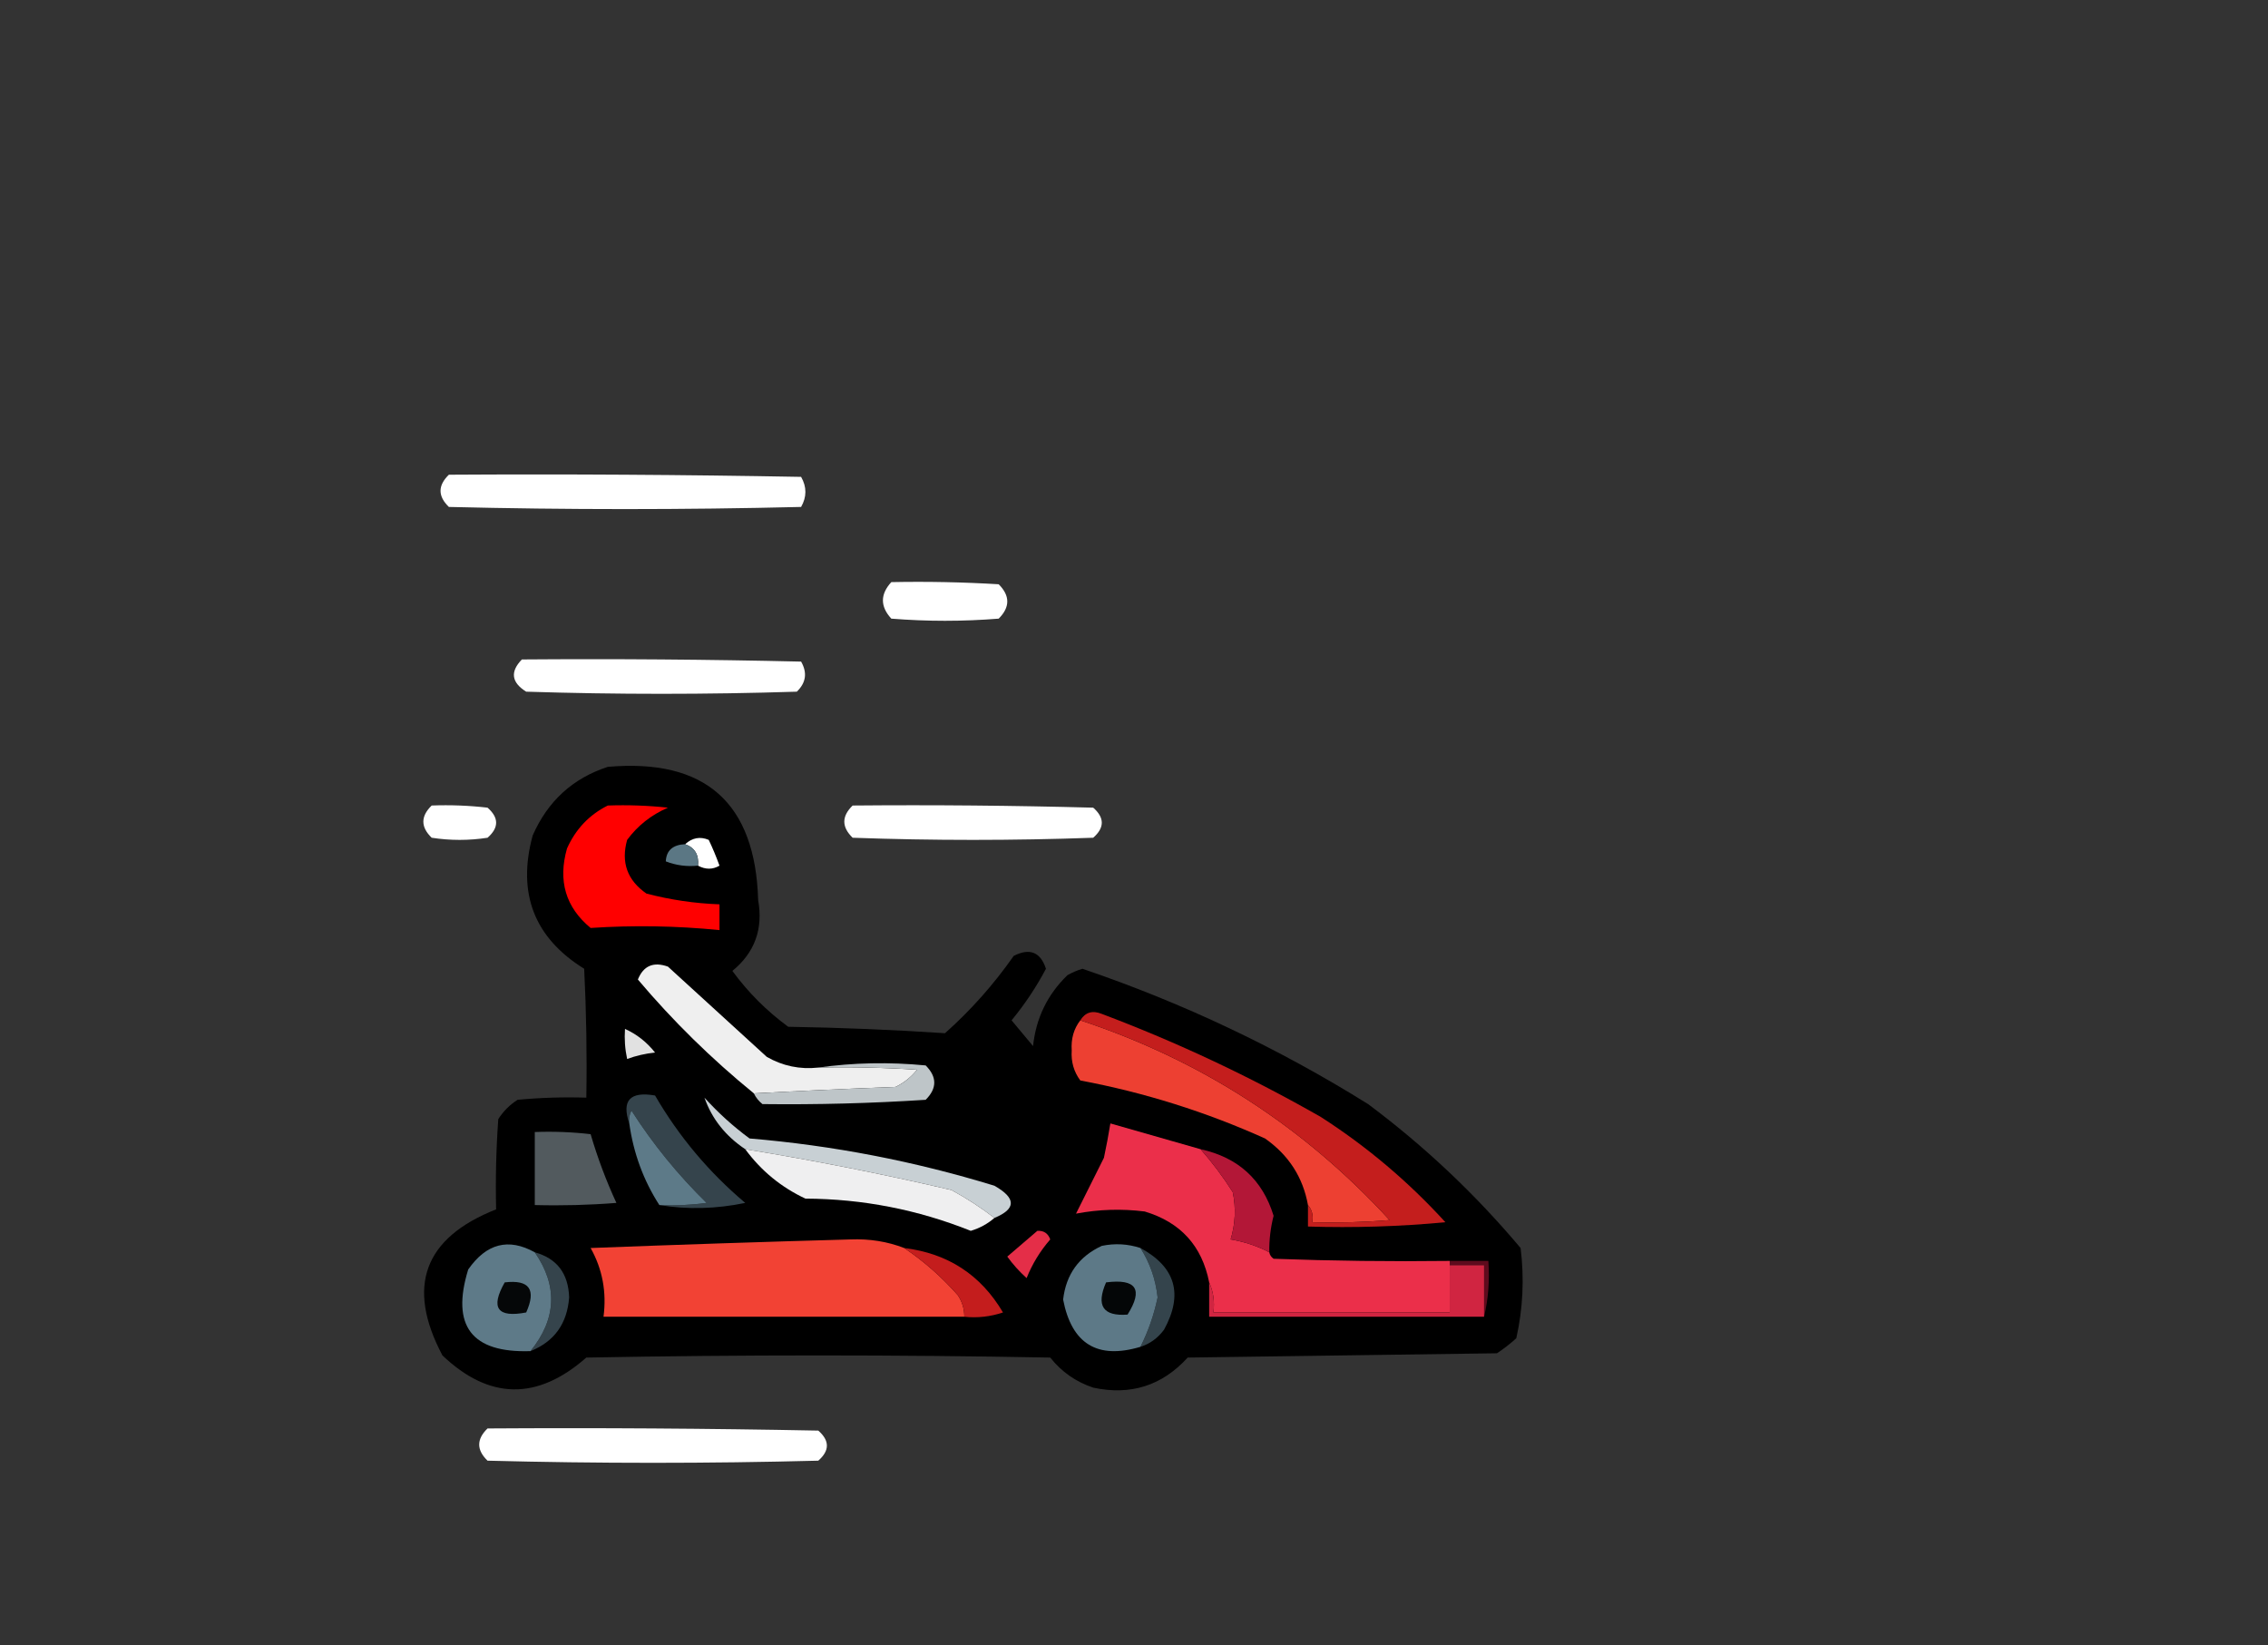 <?xml version="1.0" encoding="UTF-8"?>
<!DOCTYPE svg PUBLIC "-//W3C//DTD SVG 1.1//EN" "http://www.w3.org/Graphics/SVG/1.1/DTD/svg11.dtd">
<svg xmlns="http://www.w3.org/2000/svg" version="1.1" width="528px" height="383px"
     style="shape-rendering:geometricPrecision; text-rendering:geometricPrecision; image-rendering:optimizeQuality; fill-rule:evenodd; clip-rule:evenodd">

<rect width="100%" height="100%" fill="#333333" stroke="none"/>

<!-- stripe -->
    <g>
        <path style="opacity:1" fill="white"
              d="M 104.5,110.5 C 131.835,110.333 159.169,110.5 186.5,111C 187.833,113.333 187.833,115.667 186.5,118C 159.167,118.667 131.833,118.667 104.5,118C 101.914,115.506 101.914,113.006 104.5,110.5 Z"/>
    </g>
    <!-- stripe -->
    <g>
        <path style="opacity:1" fill="white"
              d="M 207.5,135.5 C 215.84,135.334 224.173,135.5 232.5,136C 235.167,138.667 235.167,141.333 232.5,144C 224.167,144.667 215.833,144.667 207.5,144C 204.899,141.17 204.899,138.337 207.5,135.5 Z"/>
    </g>
    <!-- stripe -->
    <g>
        <path style="opacity:1" fill="white"
              d="M 121.5,153.5 C 143.169,153.333 164.836,153.5 186.5,154C 187.982,156.592 187.648,158.925 185.5,161C 164.5,161.667 143.5,161.667 122.5,161C 119.055,158.852 118.721,156.352 121.5,153.5 Z"/>
    </g>
    <!-- stripe -->
    <g>
        <path style="opacity:1" fill="white"
              d="M 100.5,187.5 C 104.846,187.334 109.179,187.501 113.5,188C 116.167,190.333 116.167,192.667 113.5,195C 109.167,195.667 104.833,195.667 100.5,195C 97.914,192.506 97.914,190.006 100.5,187.5 Z"/>
    </g>
    <!-- stripe -->
    <g>
        <path style="opacity:1" fill="white"
              d="M 198.5,187.5 C 217.17,187.333 235.836,187.5 254.5,188C 257.167,190.333 257.167,192.667 254.5,195C 235.833,195.667 217.167,195.667 198.5,195C 195.914,192.506 195.914,190.006 198.5,187.5 Z"/>
    </g>
    <!-- stripe -->
    <g>
        <path style="opacity:1" fill="white"
              d="M 113.5,332.5 C 139.169,332.333 164.835,332.5 190.5,333C 193.167,335.333 193.167,337.667 190.5,340C 164.833,340.667 139.167,340.667 113.5,340C 110.914,337.506 110.914,335.006 113.5,332.5 Z"/>
    </g>
    <!-- body stroke -->
    <g>
        <path style="opacity:1" fill="black"
              d="M 141.5,178.5 C 164.176,176.514 175.843,186.847 176.5,209.5C 177.705,216.241 175.705,221.741 170.5,226C 174.154,230.988 178.488,235.321 183.5,239C 195.7,239.196 207.866,239.696 220,240.5C 226.005,235.158 231.339,229.158 236,222.5C 239.733,220.605 242.233,221.605 243.5,225.5C 241.261,229.748 238.594,233.748 235.5,237.5C 237.177,239.54 238.844,241.54 240.5,243.5C 241.18,237.001 243.846,231.501 248.5,227C 249.609,226.362 250.775,225.862 252,225.5C 275.409,233.456 297.576,243.956 318.5,257C 331.647,266.815 343.48,277.981 354,290.5C 354.884,297.582 354.551,304.582 353,311.5C 351.59,312.787 350.09,313.954 348.5,315C 324.5,315.333 300.5,315.667 276.5,316C 270.551,322.538 263.218,324.871 254.5,323C 250.467,321.651 247.134,319.318 244.5,316C 208.5,315.333 172.5,315.333 136.5,316C 125.072,326.035 113.905,325.868 103,315.5C 94.515,299.476 98.681,288.143 115.5,281.5C 115.334,274.492 115.5,267.492 116,260.5C 117.167,258.667 118.667,257.167 120.5,256C 125.823,255.501 131.156,255.334 136.5,255.5C 136.666,245.494 136.5,235.494 136,225.5C 124.364,218.276 120.364,207.943 124,194.5C 127.503,186.492 133.336,181.159 141.5,178.5 Z"/>
    </g>
    <!-- helmet-->
    <g>
        <path style="opacity:1" fill="red"
              d="M 141.5,187.5 C 146.179,187.334 150.845,187.501 155.5,188C 151.618,189.679 148.452,192.179 146,195.5C 144.534,200.735 146.034,204.901 150.5,208C 156.048,209.451 161.715,210.284 167.5,210.5C 167.5,212.5 167.5,214.5 167.5,216.5C 157.507,215.5 147.507,215.334 137.5,216C 131.689,211.199 129.856,205.032 132,197.5C 134.022,192.98 137.189,189.647 141.5,187.5 Z"/>
        <path style="opacity:1" fill="white"
              d="M 162.5,201.5 C 162.741,198.966 161.741,197.3 159.5,196.5C 161.171,194.992 163.004,194.659 165,195.5C 165.931,197.459 166.764,199.459 167.5,201.5C 165.905,202.434 164.239,202.434 162.5,201.5 Z"/>
        <path style="opacity:1" fill="#5b7784"
              d="M 159.5,196.5 C 161.741,197.3 162.741,198.966 162.5,201.5C 159.881,201.768 157.381,201.435 155,200.5C 155.128,197.969 156.628,196.635 159.5,196.5 Z"/>
    </g>
    <!-- suit -->
    <g>
        <path style="opacity:1" fill="#efefef"
              d="M 190.5,248.5 C 198.174,248.334 205.841,248.5 213.5,249C 212.122,250.713 210.455,252.047 208.5,253C 197.491,253.417 186.491,253.917 175.5,254.5C 165.639,246.472 156.639,237.638 148.5,228C 149.798,224.795 152.132,223.795 155.5,225C 163.167,232 170.833,239 178.5,246C 182.208,248.132 186.208,248.965 190.5,248.5 Z"/>
        <path style="opacity:1" fill="#e1e1e1"
              d="M 145.5,239.5 C 148.245,240.737 150.578,242.57 152.5,245C 150.236,245.236 148.069,245.736 146,246.5C 145.503,244.19 145.337,241.857 145.5,239.5 Z"/>
        <path style="opacity:1" fill="#bec5c8"
              d="M 190.5,248.5 C 198.656,247.343 206.99,247.177 215.5,248C 218.167,250.667 218.167,253.333 215.5,256C 202.835,256.818 190.168,257.152 177.5,257C 176.619,256.292 175.953,255.458 175.5,254.5C 186.491,253.917 197.491,253.417 208.5,253C 210.455,252.047 212.122,250.713 213.5,249C 205.841,248.5 198.174,248.334 190.5,248.5 Z"/>
        <path style="opacity:1" fill="#c8d0d4"
              d="M 231.5,283.5 C 228.402,281.108 225.069,278.942 221.5,277C 205.586,273.293 189.586,270.126 173.5,267.5C 168.894,264.421 165.728,260.421 164,255.5C 167.201,259.036 170.701,262.203 174.5,265C 193.897,266.628 212.897,270.295 231.5,276C 236.598,278.895 236.598,281.395 231.5,283.5 Z"/>
        <path style="opacity:1" fill="#efeff0"
              d="M 173.5,267.5 C 189.586,270.126 205.586,273.293 221.5,277C 225.069,278.942 228.402,281.108 231.5,283.5C 229.918,284.876 228.085,285.876 226,286.5C 213.653,281.564 200.82,279.064 187.5,279C 181.843,276.343 177.176,272.509 173.5,267.5 Z"/>

    </g>
    <!-- kart -->
    <g>
        <path style="opacity:1" fill="#ed4032"
              d="M 251.5,237.5 C 279.594,246.779 303.594,262.279 323.5,284C 317.509,284.499 311.509,284.666 305.5,284.5C 305.768,282.901 305.434,281.568 304.5,280.5C 303.337,274.025 300.004,268.858 294.5,265C 280.712,258.793 266.379,254.293 251.5,251.5C 249.987,249.465 249.321,247.131 249.5,244.5C 249.316,241.795 249.983,239.462 251.5,237.5 Z"/>
        <path style="opacity:1" fill="#eb2f4a"
              d="M 279.5,267.5 C 282.223,270.586 284.723,273.92 287,277.5C 287.76,281.225 287.593,284.892 286.5,288.5C 289.77,289.058 292.77,290.058 295.5,291.5C 295.611,292.117 295.944,292.617 296.5,293C 310.163,293.5 323.829,293.667 337.5,293.5C 337.5,293.833 337.5,294.167 337.5,294.5C 337.5,298.167 337.5,301.833 337.5,305.5C 319.167,305.5 300.833,305.5 282.5,305.5C 282.802,302.941 282.468,300.607 281.5,298.5C 279.835,290.001 274.835,284.501 266.5,282C 261.129,281.324 255.796,281.491 250.5,282.5C 252.619,278.262 254.786,273.929 257,269.5C 257.567,266.832 258.067,264.166 258.5,261.5C 265.5,263.5 272.5,265.5 279.5,267.5 Z"/>
        <path style="opacity:1" fill="#525a5e"
              d="M 124.5,263.5 C 128.846,263.334 133.179,263.501 137.5,264C 139.104,269.477 141.104,274.811 143.5,280C 137.175,280.5 130.842,280.666 124.5,280.5C 124.5,274.833 124.5,269.167 124.5,263.5 Z"/>
        <path style="opacity:1" fill="#c41e1d"
              d="M 304.5,280.5 C 305.434,281.568 305.768,282.901 305.5,284.5C 311.509,284.666 317.509,284.499 323.5,284C 303.594,262.279 279.594,246.779 251.5,237.5C 252.659,235.623 254.326,235.123 256.5,236C 274.135,242.651 291.135,250.651 307.5,260C 318.218,266.882 327.885,275.048 336.5,284.5C 325.854,285.499 315.187,285.832 304.5,285.5C 304.5,283.833 304.5,282.167 304.5,280.5 Z"/>
        <path style="opacity:1" fill="#b31737"
              d="M 279.5,267.5 C 288.252,269.423 293.918,274.59 296.5,283C 295.784,285.792 295.451,288.626 295.5,291.5C 292.77,290.058 289.77,289.058 286.5,288.5C 287.593,284.892 287.76,281.225 287,277.5C 284.723,273.92 282.223,270.586 279.5,267.5 Z"/>
        <path style="opacity:1" fill="#f24234"
              d="M 210.5,290.5 C 215.066,293.557 219.233,297.224 223,301.5C 224.009,303.025 224.509,304.692 224.5,306.5C 196.5,306.5 168.5,306.5 140.5,306.5C 141.252,300.741 140.252,295.407 137.5,290.5C 157.664,289.724 177.831,289.058 198,288.5C 202.442,288.326 206.609,288.993 210.5,290.5 Z"/>
        <path style="opacity:1" fill="#e42e48"
              d="M 241.5,286.5 C 242.995,286.415 243.995,287.081 244.5,288.5C 242.152,291.199 240.318,294.199 239,297.5C 237.315,295.983 235.815,294.316 234.5,292.5C 236.853,290.477 239.186,288.477 241.5,286.5 Z"/>
        <path style="opacity:1" fill="#5e0b1d"
              d="M 337.5,294.5 C 337.5,294.167 337.5,293.833 337.5,293.5C 340.5,293.5 343.5,293.5 346.5,293.5C 346.818,298.032 346.485,302.366 345.5,306.5C 345.5,302.5 345.5,298.5 345.5,294.5C 342.833,294.5 340.167,294.5 337.5,294.5 Z"/>
        <path style="opacity:1" fill="#34444c"
              d="M 265.5,290.5 C 273.686,294.932 275.52,301.266 271,309.5C 269.549,311.464 267.716,312.797 265.5,313.5C 267.328,309.85 268.661,306.017 269.5,302C 269.046,297.804 267.713,293.971 265.5,290.5 Z"/>
        <path style="opacity:1" fill="#c41d1d"
              d="M 210.5,290.5 C 220.671,291.747 228.338,296.747 233.5,305.5C 230.572,306.484 227.572,306.817 224.5,306.5C 224.509,304.692 224.009,303.025 223,301.5C 219.233,297.224 215.066,293.557 210.5,290.5 Z"/>
        <path style="opacity:1" fill="#d02541"
              d="M 337.5,294.5 C 340.167,294.5 342.833,294.5 345.5,294.5C 345.5,298.5 345.5,302.5 345.5,306.5C 324.167,306.5 302.833,306.5 281.5,306.5C 281.5,303.833 281.5,301.167 281.5,298.5C 282.468,300.607 282.802,302.941 282.5,305.5C 300.833,305.5 319.167,305.5 337.5,305.5C 337.5,301.833 337.5,298.167 337.5,294.5 Z"/>
    </g>
    <!-- seat -->
    <g>
        <path style="opacity:1" fill="#35444c"
              d="M 153.5,280.5 C 157.182,280.665 160.848,280.499 164.5,280C 157.829,273.475 151.995,266.309 147,258.5C 146.517,259.448 146.351,260.448 146.5,261.5C 144.67,256.155 146.67,253.988 152.5,255C 158.055,264.554 165.055,272.888 173.5,280C 166.693,281.411 160.026,281.577 153.5,280.5 Z"/>
        <path style="opacity:1" fill="#5d7a88"
              d="M 153.5,280.5 C 149.806,274.758 147.472,268.425 146.5,261.5C 146.351,260.448 146.517,259.448 147,258.5C 151.995,266.309 157.829,273.475 164.5,280C 160.848,280.499 157.182,280.665 153.5,280.5 Z"/>
    </g>
    <!-- front wheel -->
    <g>
        <path style="opacity:1" fill="#5d7987"
              d="M 265.5,290.5 C 267.713,293.971 269.046,297.804 269.5,302C 268.661,306.017 267.328,309.85 265.5,313.5C 255.493,316.493 249.493,312.827 247.5,302.5C 248.181,296.63 251.181,292.463 256.5,290C 259.555,289.366 262.555,289.532 265.5,290.5 Z"/>
    </g>
    <!-- back wheel -->
    <g>
        <path style="opacity:1" fill="#35444c"
              d="M 124.5,291.5 C 129.652,292.921 132.319,296.421 132.5,302C 132.038,308.121 129.038,312.288 123.5,314.5C 129.569,306.994 129.902,299.328 124.5,291.5 Z"/>
        <path style="opacity:1" fill="#5e7a88"
              d="M 124.5,291.5 C 129.902,299.328 129.569,306.994 123.5,314.5C 109.793,314.958 104.959,308.625 109,295.5C 113.224,289.433 118.391,288.099 124.5,291.5 Z"/>
        <path style="opacity:1" fill="#050708"
              d="M 117.5,298.5 C 123.235,297.821 124.902,300.155 122.5,305.5C 115.789,306.788 114.122,304.454 117.5,298.5 Z"/>
        <path style="opacity:1" fill="#040607"
              d="M 257.5,298.5 C 264.536,297.603 266.203,300.103 262.5,306C 256.788,306.433 255.122,303.933 257.5,298.5 Z"/>
    </g>
</svg>
